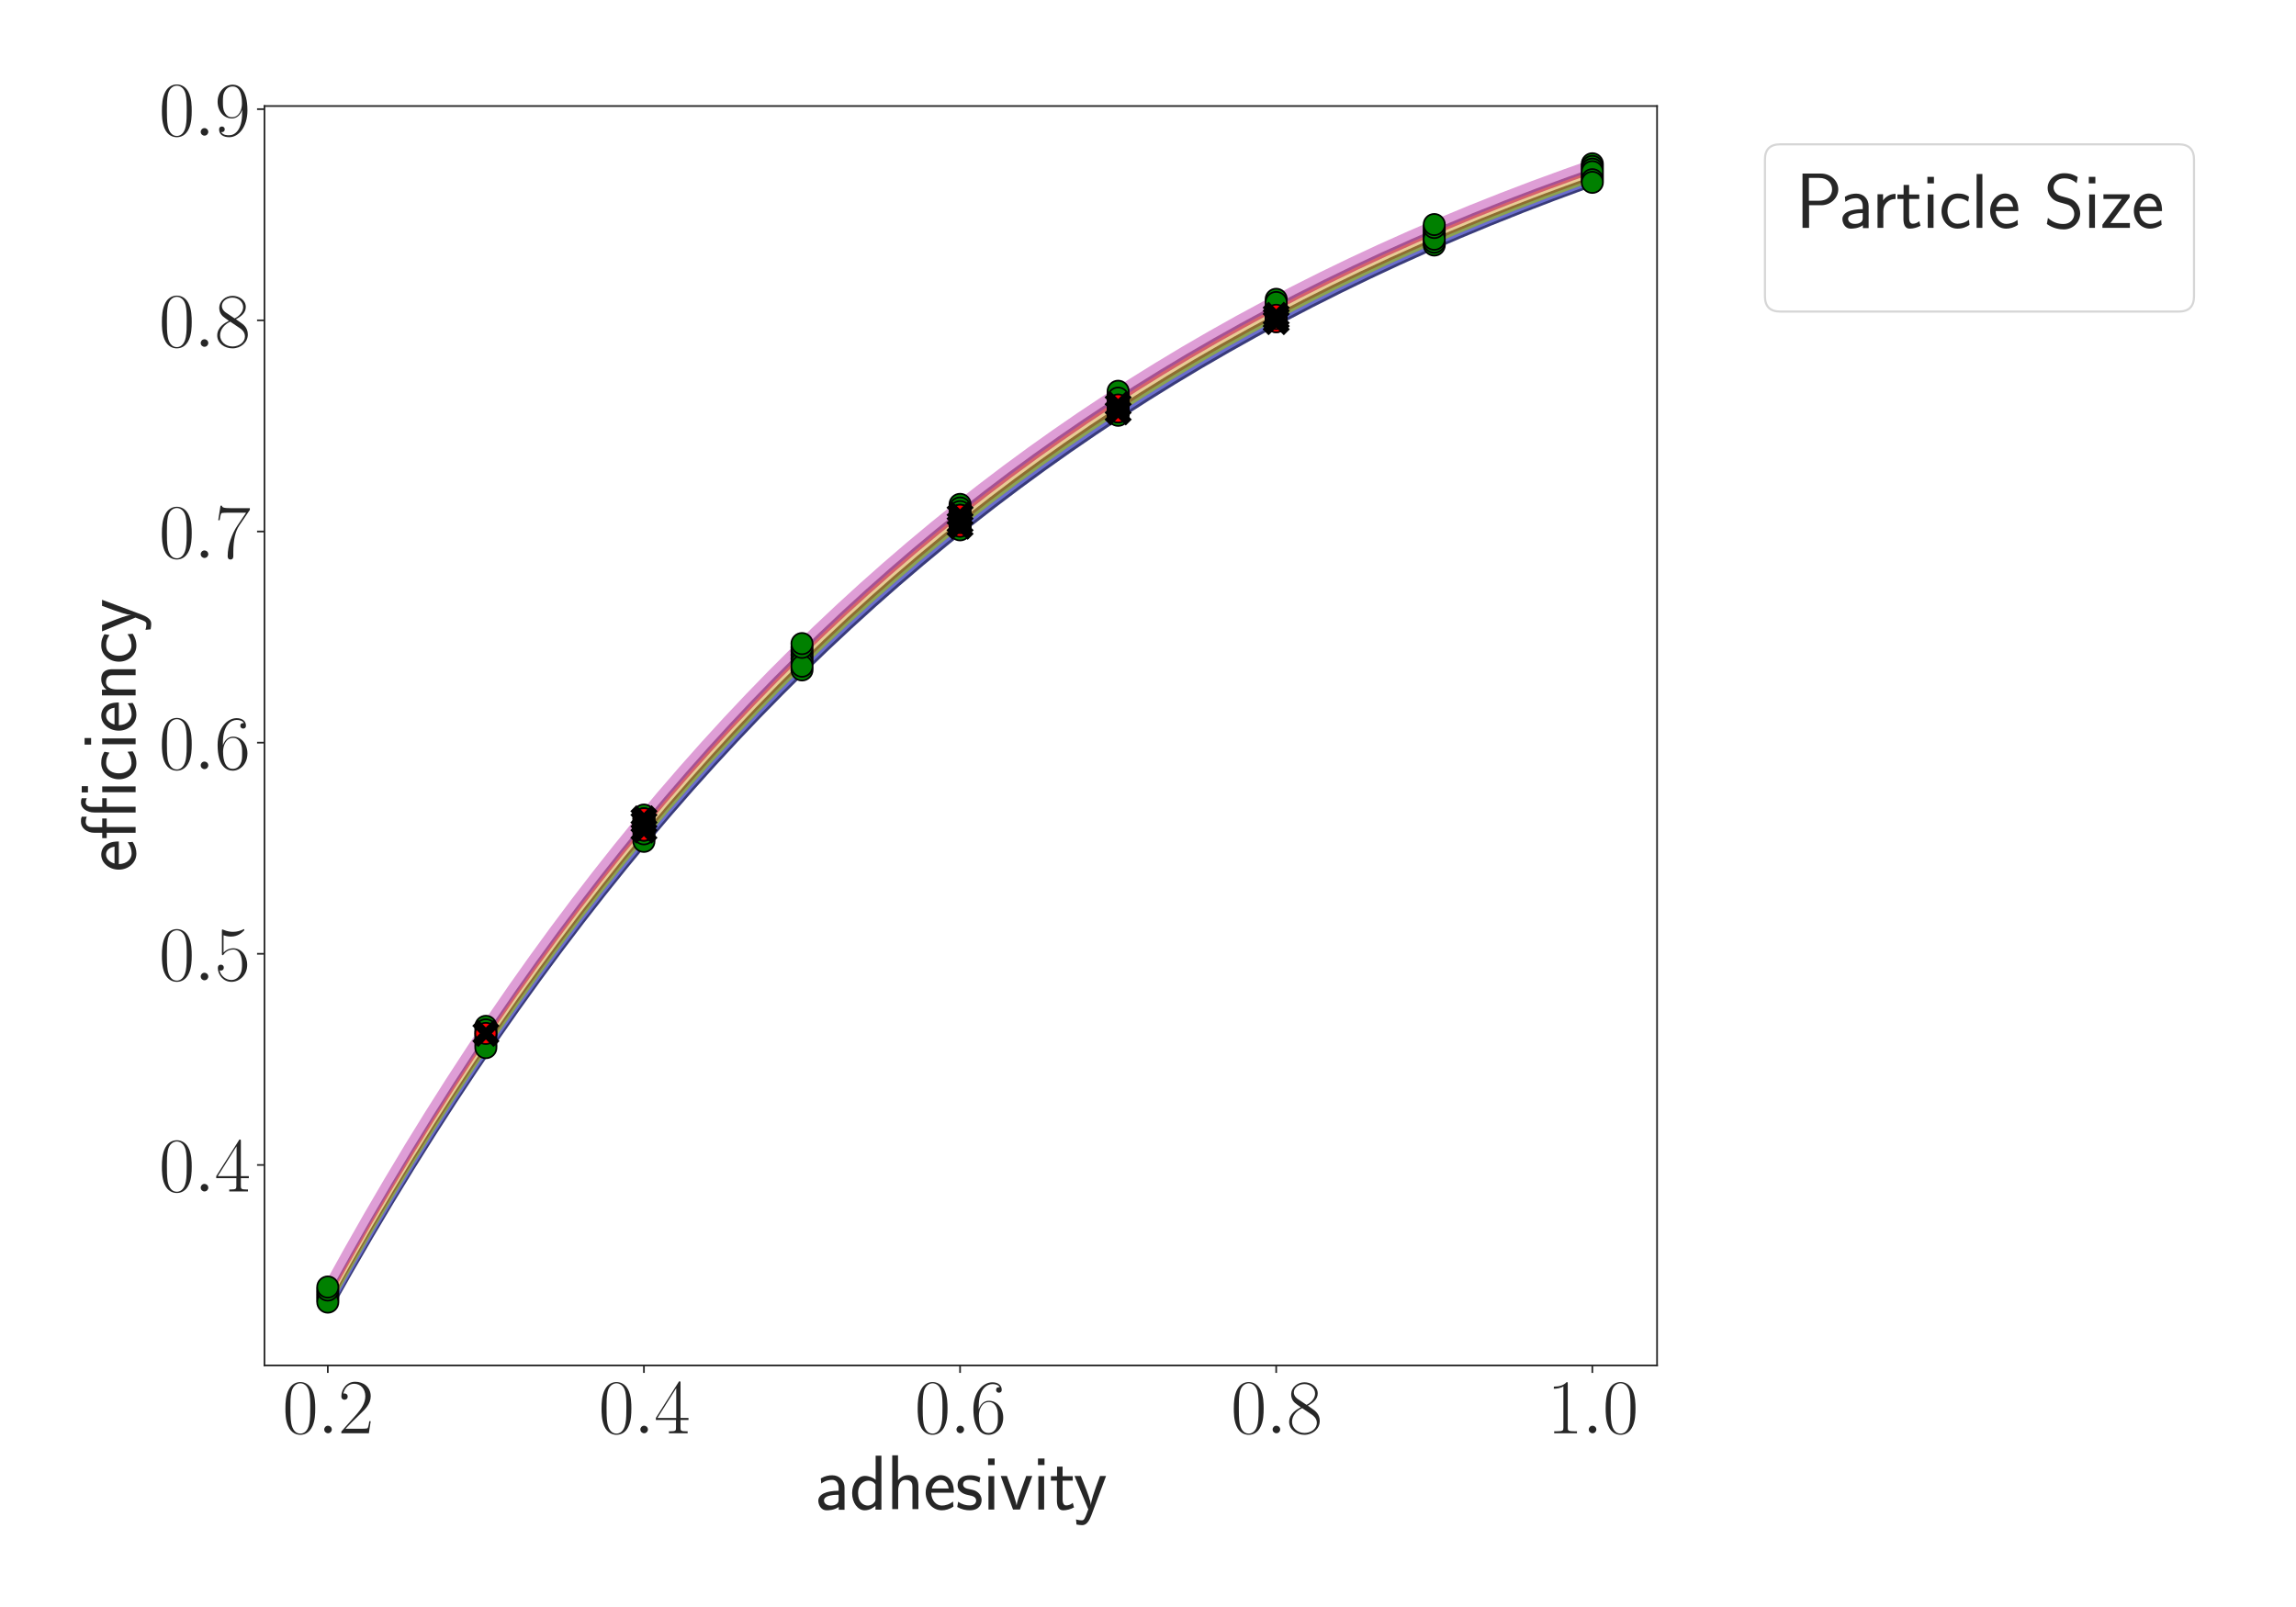 <?xml version="1.0" encoding="utf-8" standalone="no"?>
<!DOCTYPE svg PUBLIC "-//W3C//DTD SVG 1.1//EN"
  "http://www.w3.org/Graphics/SVG/1.1/DTD/svg11.dtd">
<svg xmlns:xlink="http://www.w3.org/1999/xlink" width="1080pt" height="756pt" viewBox="0 0 1080 756" xmlns="http://www.w3.org/2000/svg" version="1.1">
 <defs>
  <style type="text/css">*{stroke-linejoin: round; stroke-linecap: butt}</style>
 </defs>
 <g id="figure_1">
  <g id="patch_1">
   <path d="M 0 756 
L 1080 756 
L 1080 0 
L 0 0 
z
" style="fill: #ffffff"/>
  </g>
  <g id="axes_1">
   <g id="patch_2">
    <path d="M 124.415 642.355 
L 779.451 642.355 
L 779.451 49.889 
L 124.415 49.889 
z
" style="fill: #ffffff"/>
   </g>
   <g id="matplotlib.axis_1">
    <g id="xtick_1">
     <g id="line2d_1">
      <defs>
       <path id="m3ed4261cbb" d="M 0 0 
L 0 3.5 
" style="stroke: #262626; stroke-width: 0.8"/>
      </defs>
      <g>
       <use xlink:href="#m3ed4261cbb" x="154.189" y="642.355" style="fill: #262626; stroke: #262626; stroke-width: 0.8"/>
      </g>
     </g>
     <g id="text_1">
      <!-- $\mathdefault{0.2}$ -->
      <g style="fill: #262626" transform="translate(132.863 674.261) scale(0.36 -0.36)">
       <defs>
        <path id="CMR17-30" d="M 2688 2025 
C 2688 2416 2682 3080 2413 3591 
C 2176 4039 1798 4198 1466 4198 
C 1158 4198 768 4058 525 3597 
C 269 3118 243 2524 243 2025 
C 243 1661 250 1106 448 619 
C 723 -39 1216 -128 1466 -128 
C 1760 -128 2208 -7 2470 600 
C 2662 1042 2688 1559 2688 2025 
z
M 1466 -26 
C 1056 -26 813 325 723 812 
C 653 1188 653 1738 653 2096 
C 653 2588 653 2997 736 3387 
C 858 3929 1216 4096 1466 4096 
C 1728 4096 2067 3923 2189 3400 
C 2272 3036 2278 2607 2278 2096 
C 2278 1680 2278 1169 2202 792 
C 2067 95 1690 -26 1466 -26 
z
" transform="scale(0.016)"/>
        <path id="CMMI12-3a" d="M 1178 307 
C 1178 492 1024 619 870 619 
C 685 619 557 466 557 313 
C 557 128 710 0 864 0 
C 1050 0 1178 153 1178 307 
z
" transform="scale(0.016)"/>
        <path id="CMR17-32" d="M 2669 989 
L 2554 989 
C 2490 536 2438 459 2413 420 
C 2381 369 1920 369 1830 369 
L 602 369 
C 832 619 1280 1072 1824 1597 
C 2214 1967 2669 2402 2669 3035 
C 2669 3790 2067 4224 1395 4224 
C 691 4224 262 3604 262 3030 
C 262 2780 448 2748 525 2748 
C 589 2748 781 2787 781 3010 
C 781 3207 614 3264 525 3264 
C 486 3264 448 3258 422 3245 
C 544 3790 915 4058 1306 4058 
C 1862 4058 2227 3617 2227 3035 
C 2227 2479 1901 2000 1536 1584 
L 262 146 
L 262 0 
L 2515 0 
L 2669 989 
z
" transform="scale(0.016)"/>
       </defs>
       <use xlink:href="#CMR17-30" transform="scale(0.996)"/>
       <use xlink:href="#CMMI12-3a" transform="translate(45.69 0) scale(0.996)"/>
       <use xlink:href="#CMR17-32" transform="translate(72.788 0) scale(0.996)"/>
      </g>
     </g>
    </g>
    <g id="xtick_2">
     <g id="line2d_2">
      <g>
       <use xlink:href="#m3ed4261cbb" x="302.894" y="642.355" style="fill: #262626; stroke: #262626; stroke-width: 0.8"/>
      </g>
     </g>
     <g id="text_2">
      <!-- $\mathdefault{0.4}$ -->
      <g style="fill: #262626" transform="translate(281.568 674.261) scale(0.36 -0.36)">
       <defs>
        <path id="CMR17-34" d="M 2150 4122 
C 2150 4256 2144 4256 2029 4256 
L 128 1254 
L 128 1088 
L 1779 1088 
L 1779 457 
C 1779 224 1766 160 1318 160 
L 1197 160 
L 1197 0 
C 1402 0 1747 0 1965 0 
C 2182 0 2528 0 2733 0 
L 2733 160 
L 2611 160 
C 2163 160 2150 224 2150 457 
L 2150 1088 
L 2803 1088 
L 2803 1254 
L 2150 1254 
L 2150 4122 
z
M 1798 3703 
L 1798 1254 
L 256 1254 
L 1798 3703 
z
" transform="scale(0.016)"/>
       </defs>
       <use xlink:href="#CMR17-30" transform="scale(0.996)"/>
       <use xlink:href="#CMMI12-3a" transform="translate(45.69 0) scale(0.996)"/>
       <use xlink:href="#CMR17-34" transform="translate(72.788 0) scale(0.996)"/>
      </g>
     </g>
    </g>
    <g id="xtick_3">
     <g id="line2d_3">
      <g>
       <use xlink:href="#m3ed4261cbb" x="451.598" y="642.355" style="fill: #262626; stroke: #262626; stroke-width: 0.8"/>
      </g>
     </g>
     <g id="text_3">
      <!-- $\mathdefault{0.6}$ -->
      <g style="fill: #262626" transform="translate(430.272 674.261) scale(0.36 -0.36)">
       <defs>
        <path id="CMR17-36" d="M 678 2176 
C 678 3690 1395 4032 1811 4032 
C 1946 4032 2272 4009 2400 3776 
C 2298 3776 2106 3776 2106 3553 
C 2106 3381 2246 3323 2336 3323 
C 2394 3323 2566 3348 2566 3560 
C 2566 3954 2246 4179 1805 4179 
C 1043 4179 243 3390 243 1984 
C 243 253 966 -128 1478 -128 
C 2099 -128 2688 427 2688 1283 
C 2688 2081 2170 2662 1517 2662 
C 1126 2662 838 2407 678 1960 
L 678 2176 
z
M 1478 25 
C 691 25 691 1200 691 1436 
C 691 1896 909 2560 1504 2560 
C 1613 2560 1926 2560 2138 2120 
C 2253 1870 2253 1609 2253 1289 
C 2253 944 2253 690 2118 434 
C 1978 171 1773 25 1478 25 
z
" transform="scale(0.016)"/>
       </defs>
       <use xlink:href="#CMR17-30" transform="scale(0.996)"/>
       <use xlink:href="#CMMI12-3a" transform="translate(45.69 0) scale(0.996)"/>
       <use xlink:href="#CMR17-36" transform="translate(72.788 0) scale(0.996)"/>
      </g>
     </g>
    </g>
    <g id="xtick_4">
     <g id="line2d_4">
      <g>
       <use xlink:href="#m3ed4261cbb" x="600.303" y="642.355" style="fill: #262626; stroke: #262626; stroke-width: 0.8"/>
      </g>
     </g>
     <g id="text_4">
      <!-- $\mathdefault{0.8}$ -->
      <g style="fill: #262626" transform="translate(578.977 674.261) scale(0.36 -0.36)">
       <defs>
        <path id="CMR17-38" d="M 1741 2264 
C 2144 2467 2554 2773 2554 3263 
C 2554 3841 1990 4179 1472 4179 
C 890 4179 378 3759 378 3180 
C 378 3021 416 2747 666 2505 
C 730 2442 998 2251 1171 2130 
C 883 1983 211 1634 211 934 
C 211 279 838 -128 1459 -128 
C 2144 -128 2720 362 2720 1010 
C 2720 1590 2330 1857 2074 2029 
L 1741 2264 
z
M 902 2822 
C 851 2854 595 3051 595 3351 
C 595 3739 998 4032 1459 4032 
C 1965 4032 2336 3676 2336 3262 
C 2336 2669 1670 2331 1638 2331 
C 1632 2331 1626 2331 1574 2370 
L 902 2822 
z
M 2080 1519 
C 2176 1449 2483 1240 2483 851 
C 2483 381 2010 25 1472 25 
C 890 25 448 438 448 940 
C 448 1443 838 1862 1280 2060 
L 2080 1519 
z
" transform="scale(0.016)"/>
       </defs>
       <use xlink:href="#CMR17-30" transform="scale(0.996)"/>
       <use xlink:href="#CMMI12-3a" transform="translate(45.69 0) scale(0.996)"/>
       <use xlink:href="#CMR17-38" transform="translate(72.788 0) scale(0.996)"/>
      </g>
     </g>
    </g>
    <g id="xtick_5">
     <g id="line2d_5">
      <g>
       <use xlink:href="#m3ed4261cbb" x="749.008" y="642.355" style="fill: #262626; stroke: #262626; stroke-width: 0.8"/>
      </g>
     </g>
     <g id="text_5">
      <!-- $\mathdefault{1.0}$ -->
      <g style="fill: #262626" transform="translate(727.682 674.261) scale(0.36 -0.36)">
       <defs>
        <path id="CMR17-31" d="M 1702 4058 
C 1702 4192 1696 4192 1606 4192 
C 1357 3916 979 3827 621 3827 
C 602 3827 570 3827 563 3808 
C 557 3795 557 3782 557 3648 
C 755 3648 1088 3686 1344 3839 
L 1344 461 
C 1344 236 1331 160 781 160 
L 589 160 
L 589 0 
C 896 0 1216 0 1523 0 
C 1830 0 2150 0 2458 0 
L 2458 160 
L 2266 160 
C 1715 160 1702 230 1702 458 
L 1702 4058 
z
" transform="scale(0.016)"/>
       </defs>
       <use xlink:href="#CMR17-31" transform="scale(0.996)"/>
       <use xlink:href="#CMMI12-3a" transform="translate(45.69 0) scale(0.996)"/>
       <use xlink:href="#CMR17-30" transform="translate(72.788 0) scale(0.996)"/>
      </g>
     </g>
    </g>
    <g id="text_6">
     <!-- adhesivity -->
     <g style="fill: #262626" transform="translate(383.448 710.144) scale(0.36 -0.36)">
      <defs>
       <path id="CMSS17-61" d="M 2406 1791 
C 2406 2392 1978 2808 1402 2808 
C 1120 2808 813 2757 461 2553 
L 499 2135 
C 659 2248 934 2432 1395 2432 
C 1722 2432 1920 2180 1920 1782 
L 1920 1536 
C 896 1536 256 1238 256 726 
C 256 461 416 -64 947 -64 
C 1043 -64 1562 -64 1933 217 
L 1933 -19 
L 2406 -19 
L 2406 1791 
z
M 1920 816 
C 1920 701 1920 548 1728 434 
C 1562 325 1350 325 1261 325 
C 941 325 723 511 723 744 
C 723 1211 1722 1211 1920 1211 
L 1920 816 
z
" transform="scale(0.016)"/>
       <path id="CMSS17-64" d="M 2611 4416 
L 2138 4416 
L 2138 2438 
C 1939 2603 1613 2756 1254 2756 
C 672 2756 211 2131 211 1347 
C 211 562 666 -64 1235 -64 
C 1677 -64 1971 172 2125 306 
L 2125 -13 
L 2611 -13 
L 2611 4416 
z
M 2125 836 
C 2125 747 2125 653 1926 482 
C 1798 375 1645 325 1498 325 
C 1152 325 698 576 698 1340 
C 698 2134 1210 2368 1562 2368 
C 1798 2368 1990 2254 2125 2065 
L 2125 836 
z
" transform="scale(0.016)"/>
       <path id="CMSS17-68" d="M 2618 1891 
C 2618 2292 2522 2820 1798 2820 
C 1395 2820 1133 2623 947 2407 
L 947 4448 
L 474 4448 
L 474 32 
L 960 32 
L 960 1573 
C 960 1973 1114 2432 1549 2432 
C 2112 2432 2131 2056 2131 1839 
L 2131 32 
L 2618 32 
L 2618 1891 
z
" transform="scale(0.016)"/>
       <path id="CMSS17-65" d="M 2502 1377 
C 2502 1590 2490 2003 2285 2345 
C 2061 2713 1696 2816 1421 2816 
C 755 2816 192 2188 192 1375 
C 192 582 774 -64 1510 -64 
C 1798 -64 2150 19 2470 248 
C 2470 274 2458 414 2451 420 
C 2451 433 2432 630 2432 656 
C 2125 407 1773 325 1517 325 
C 1107 325 666 667 646 1377 
L 2502 1377 
z
M 698 1728 
C 781 2084 1062 2421 1421 2421 
C 1517 2421 1965 2421 2080 1728 
L 698 1728 
z
" transform="scale(0.016)"/>
       <path id="CMSS17-73" d="M 2061 2627 
C 1683 2807 1389 2807 1197 2807 
C 742 2807 198 2648 198 2003 
C 198 1359 902 1218 1094 1179 
C 1389 1122 1715 1058 1715 740 
C 1715 337 1254 337 1171 337 
C 915 337 563 407 243 638 
L 166 210 
C 531 0 883 -64 1178 -64 
C 1965 -64 2163 416 2163 781 
C 2163 1094 1984 1305 1862 1401 
C 1651 1568 1574 1587 1050 1696 
C 960 1709 646 1779 646 2066 
C 646 2432 1050 2432 1139 2432 
C 1555 2432 1811 2303 1984 2208 
L 2061 2627 
z
" transform="scale(0.016)"/>
       <path id="CMSS17-69" d="M 979 4183 
L 442 4183 
L 442 3648 
L 979 3648 
L 979 4183 
z
M 947 2739 
L 474 2739 
L 474 0 
L 947 0 
L 947 2739 
z
" transform="scale(0.016)"/>
       <path id="CMSS17-76" d="M 2675 2752 
L 2176 2752 
L 1747 1556 
C 1613 1165 1421 627 1389 352 
L 1382 352 
C 1370 468 1318 634 1286 749 
C 1248 890 1197 1056 1158 1172 
L 595 2752 
L 83 2752 
L 1094 0 
L 1664 0 
L 2675 2752 
z
" transform="scale(0.016)"/>
       <path id="CMSS17-74" d="M 1069 2368 
L 1901 2368 
L 1901 2737 
L 1069 2737 
L 1069 3520 
L 614 3520 
L 614 2737 
L 109 2737 
L 109 2368 
L 602 2368 
L 602 749 
C 602 384 685 -64 1107 -64 
C 1427 -64 1722 25 2003 172 
L 1901 548 
C 1747 414 1562 337 1363 337 
C 1082 337 1069 696 1069 856 
L 1069 2368 
z
" transform="scale(0.016)"/>
       <path id="CMSS17-79" d="M 2675 2752 
L 2176 2752 
C 1632 1294 1446 702 1434 383 
L 1427 383 
C 1408 696 1126 1460 902 2007 
L 602 2752 
L 83 2752 
L 1216 13 
C 1146 -178 1043 -465 1011 -529 
C 870 -885 774 -885 672 -885 
C 646 -885 442 -885 211 -809 
L 250 -1229 
C 410 -1261 570 -1280 685 -1280 
C 845 -1280 1165 -1280 1459 -497 
L 2675 2752 
z
" transform="scale(0.016)"/>
      </defs>
      <use xlink:href="#CMSS17-61" transform="scale(0.996)"/>
      <use xlink:href="#CMSS17-64" transform="translate(44.922 0) scale(0.996)"/>
      <use xlink:href="#CMSS17-68" transform="translate(93.127 0) scale(0.996)"/>
      <use xlink:href="#CMSS17-65" transform="translate(141.332 0) scale(0.996)"/>
      <use xlink:href="#CMSS17-73" transform="translate(182.971 0) scale(0.996)"/>
      <use xlink:href="#CMSS17-69" transform="translate(218.884 0) scale(0.996)"/>
      <use xlink:href="#CMSS17-76" transform="translate(241.065 0) scale(0.996)"/>
      <use xlink:href="#CMSS17-69" transform="translate(284.065 0) scale(0.996)"/>
      <use xlink:href="#CMSS17-74" transform="translate(306.246 0) scale(0.996)"/>
      <use xlink:href="#CMSS17-79" transform="translate(337.475 0) scale(0.996)"/>
     </g>
    </g>
   </g>
   <g id="matplotlib.axis_2">
    <g id="ytick_1">
     <g id="line2d_6">
      <defs>
       <path id="m2c9bc51fea" d="M 0 0 
L -3.5 0 
" style="stroke: #262626; stroke-width: 0.8"/>
      </defs>
      <g>
       <use xlink:href="#m2c9bc51fea" x="124.415" y="548.05" style="fill: #262626; stroke: #262626; stroke-width: 0.8"/>
      </g>
     </g>
     <g id="text_7">
      <!-- $\mathdefault{0.4}$ -->
      <g style="fill: #262626" transform="translate(74.763 560.503) scale(0.36 -0.36)">
       <use xlink:href="#CMR17-30" transform="scale(0.996)"/>
       <use xlink:href="#CMMI12-3a" transform="translate(45.69 0) scale(0.996)"/>
       <use xlink:href="#CMR17-34" transform="translate(72.788 0) scale(0.996)"/>
      </g>
     </g>
    </g>
    <g id="ytick_2">
     <g id="line2d_7">
      <g>
       <use xlink:href="#m2c9bc51fea" x="124.415" y="448.712" style="fill: #262626; stroke: #262626; stroke-width: 0.8"/>
      </g>
     </g>
     <g id="text_8">
      <!-- $\mathdefault{0.5}$ -->
      <g style="fill: #262626" transform="translate(74.763 461.165) scale(0.36 -0.36)">
       <defs>
        <path id="CMR17-35" d="M 730 3692 
C 794 3666 1056 3584 1325 3584 
C 1920 3584 2246 3911 2432 4100 
C 2432 4157 2432 4192 2394 4192 
C 2387 4192 2374 4192 2323 4163 
C 2099 4058 1837 3973 1517 3973 
C 1325 3973 1037 3999 723 4139 
C 653 4171 640 4171 634 4171 
C 602 4171 595 4164 595 4037 
L 595 2203 
C 595 2089 595 2057 659 2057 
C 691 2057 704 2070 736 2114 
C 941 2401 1222 2522 1542 2522 
C 1766 2522 2246 2382 2246 1289 
C 2246 1085 2246 715 2054 421 
C 1894 159 1645 25 1370 25 
C 947 25 518 320 403 814 
C 429 807 480 795 506 795 
C 589 795 749 840 749 1038 
C 749 1210 627 1280 506 1280 
C 358 1280 262 1190 262 1011 
C 262 454 704 -128 1382 -128 
C 2042 -128 2669 440 2669 1264 
C 2669 2030 2170 2624 1549 2624 
C 1222 2624 947 2503 730 2274 
L 730 3692 
z
" transform="scale(0.016)"/>
       </defs>
       <use xlink:href="#CMR17-30" transform="scale(0.996)"/>
       <use xlink:href="#CMMI12-3a" transform="translate(45.69 0) scale(0.996)"/>
       <use xlink:href="#CMR17-35" transform="translate(72.788 0) scale(0.996)"/>
      </g>
     </g>
    </g>
    <g id="ytick_3">
     <g id="line2d_8">
      <g>
       <use xlink:href="#m2c9bc51fea" x="124.415" y="349.373" style="fill: #262626; stroke: #262626; stroke-width: 0.8"/>
      </g>
     </g>
     <g id="text_9">
      <!-- $\mathdefault{0.6}$ -->
      <g style="fill: #262626" transform="translate(74.763 361.827) scale(0.36 -0.36)">
       <use xlink:href="#CMR17-30" transform="scale(0.996)"/>
       <use xlink:href="#CMMI12-3a" transform="translate(45.69 0) scale(0.996)"/>
       <use xlink:href="#CMR17-36" transform="translate(72.788 0) scale(0.996)"/>
      </g>
     </g>
    </g>
    <g id="ytick_4">
     <g id="line2d_9">
      <g>
       <use xlink:href="#m2c9bc51fea" x="124.415" y="250.035" style="fill: #262626; stroke: #262626; stroke-width: 0.8"/>
      </g>
     </g>
     <g id="text_10">
      <!-- $\mathdefault{0.7}$ -->
      <g style="fill: #262626" transform="translate(74.763 262.489) scale(0.36 -0.36)">
       <defs>
        <path id="CMR17-37" d="M 2886 3941 
L 2886 4081 
L 1382 4081 
C 634 4081 621 4165 595 4288 
L 480 4288 
L 294 3094 
L 410 3094 
C 429 3215 474 3540 550 3661 
C 589 3712 1062 3712 1171 3712 
L 2579 3712 
L 1869 2661 
C 1395 1954 1069 999 1069 165 
C 1069 89 1069 -128 1299 -128 
C 1530 -128 1530 89 1530 171 
L 1530 465 
C 1530 1508 1709 2196 2003 2636 
L 2886 3941 
z
" transform="scale(0.016)"/>
       </defs>
       <use xlink:href="#CMR17-30" transform="scale(0.996)"/>
       <use xlink:href="#CMMI12-3a" transform="translate(45.69 0) scale(0.996)"/>
       <use xlink:href="#CMR17-37" transform="translate(72.788 0) scale(0.996)"/>
      </g>
     </g>
    </g>
    <g id="ytick_5">
     <g id="line2d_10">
      <g>
       <use xlink:href="#m2c9bc51fea" x="124.415" y="150.697" style="fill: #262626; stroke: #262626; stroke-width: 0.8"/>
      </g>
     </g>
     <g id="text_11">
      <!-- $\mathdefault{0.8}$ -->
      <g style="fill: #262626" transform="translate(74.763 163.15) scale(0.36 -0.36)">
       <use xlink:href="#CMR17-30" transform="scale(0.996)"/>
       <use xlink:href="#CMMI12-3a" transform="translate(45.69 0) scale(0.996)"/>
       <use xlink:href="#CMR17-38" transform="translate(72.788 0) scale(0.996)"/>
      </g>
     </g>
    </g>
    <g id="ytick_6">
     <g id="line2d_11">
      <g>
       <use xlink:href="#m2c9bc51fea" x="124.415" y="51.359" style="fill: #262626; stroke: #262626; stroke-width: 0.8"/>
      </g>
     </g>
     <g id="text_12">
      <!-- $\mathdefault{0.9}$ -->
      <g style="fill: #262626" transform="translate(74.763 63.812) scale(0.36 -0.36)">
       <defs>
        <path id="CMR17-39" d="M 2253 1864 
C 2253 464 1670 31 1190 31 
C 1043 31 685 31 538 294 
C 704 268 826 357 826 518 
C 826 692 685 749 595 749 
C 538 749 365 723 365 506 
C 365 71 742 -128 1203 -128 
C 1939 -128 2688 674 2688 2073 
C 2688 3817 1971 4179 1485 4179 
C 851 4179 243 3628 243 2778 
C 243 1991 762 1408 1414 1408 
C 1952 1408 2189 1903 2253 2112 
L 2253 1864 
z
M 1427 1510 
C 1254 1510 1011 1542 813 1922 
C 678 2169 678 2461 678 2771 
C 678 3146 678 3405 858 3684 
C 947 3817 1114 4032 1485 4032 
C 2240 4032 2240 2885 2240 2632 
C 2240 2182 2035 1510 1427 1510 
z
" transform="scale(0.016)"/>
       </defs>
       <use xlink:href="#CMR17-30" transform="scale(0.996)"/>
       <use xlink:href="#CMMI12-3a" transform="translate(45.69 0) scale(0.996)"/>
       <use xlink:href="#CMR17-39" transform="translate(72.788 0) scale(0.996)"/>
      </g>
     </g>
    </g>
    <g id="text_13">
     <!-- efficiency -->
     <g style="fill: #262626" transform="translate(63.787 410.219) rotate(-90) scale(0.36 -0.36)">
      <defs>
       <path id="CMSS17-e" d="M 4422 4416 
L 3910 4416 
L 3910 3906 
L 4422 3906 
L 4422 4416 
z
M 4403 2737 
L 3930 2737 
L 3930 0 
L 4403 0 
L 4403 2737 
z
M 2739 2368 
L 3437 2368 
L 3437 2737 
L 2726 2737 
L 2726 3578 
C 2726 3919 2880 4092 3085 4092 
C 3226 4092 3360 4042 3437 3992 
L 3437 4416 
C 3322 4461 3270 4480 3085 4480 
C 2605 4480 2266 3995 2266 3376 
L 2266 0 
L 2739 0 
L 2739 2368 
z
M 1075 2368 
L 1773 2368 
L 1773 2737 
L 1062 2737 
L 1062 3565 
C 1062 3995 1325 4092 1510 4092 
C 1619 4092 1773 4070 1920 3999 
L 1920 4410 
C 1754 4480 1728 4480 1510 4480 
C 986 4480 602 3999 602 3366 
L 602 2737 
L 160 2737 
L 160 2368 
L 602 2368 
L 602 0 
L 1075 0 
L 1075 2368 
z
" transform="scale(0.016)"/>
       <path id="CMSS17-63" d="M 2464 2541 
C 2464 2585 2170 2714 2093 2739 
C 1882 2816 1613 2816 1542 2816 
C 710 2816 211 2093 211 1363 
C 211 595 768 -64 1517 -64 
C 1946 -64 2253 76 2502 242 
L 2464 664 
C 2189 453 1869 337 1523 337 
C 1024 337 698 774 698 1369 
C 698 1831 909 2414 1549 2414 
C 1901 2414 2099 2343 2394 2145 
L 2464 2541 
z
" transform="scale(0.016)"/>
       <path id="CMSS17-6e" d="M 2618 1877 
C 2618 2283 2522 2816 1798 2816 
C 1389 2816 1120 2606 941 2389 
L 941 2758 
L 474 2758 
L 474 0 
L 960 0 
L 960 1559 
C 960 1964 1114 2428 1549 2428 
C 2112 2428 2131 2048 2131 1829 
L 2131 0 
L 2618 0 
L 2618 1877 
z
" transform="scale(0.016)"/>
      </defs>
      <use xlink:href="#CMSS17-65" transform="scale(0.996)"/>
      <use xlink:href="#CMSS17-e" transform="translate(41.639 0) scale(0.996)"/>
      <use xlink:href="#CMSS17-63" transform="translate(117.79 0) scale(0.996)"/>
      <use xlink:href="#CMSS17-69" transform="translate(159.429 0) scale(0.996)"/>
      <use xlink:href="#CMSS17-65" transform="translate(181.609 0) scale(0.996)"/>
      <use xlink:href="#CMSS17-6e" transform="translate(223.248 0) scale(0.996)"/>
      <use xlink:href="#CMSS17-63" transform="translate(271.453 0) scale(0.996)"/>
      <use xlink:href="#CMSS17-79" transform="translate(313.092 0) scale(0.996)"/>
     </g>
    </g>
   </g>
   <g id="line2d_12">
    <path d="M 154.189 615.424 
L 163.855 598.284 
L 173.595 581.464 
L 183.335 565.086 
L 193.15 549.018 
L 202.964 533.376 
L 212.853 518.033 
L 222.742 503.099 
L 232.705 488.454 
L 242.668 474.201 
L 252.706 460.228 
L 262.818 446.532 
L 272.93 433.208 
L 283.116 420.152 
L 293.377 407.361 
L 303.712 394.833 
L 314.121 382.566 
L 324.53 370.64 
L 335.014 358.966 
L 345.572 347.541 
L 356.204 336.361 
L 366.911 325.424 
L 377.692 314.728 
L 388.548 304.27 
L 399.477 294.047 
L 410.556 283.99 
L 421.709 274.165 
L 432.936 264.571 
L 444.312 255.144 
L 455.762 245.943 
L 467.287 236.967 
L 478.96 228.156 
L 490.782 219.512 
L 502.678 211.089 
L 514.724 202.832 
L 526.917 194.743 
L 539.26 186.822 
L 551.751 179.071 
L 564.391 171.49 
L 577.179 164.078 
L 590.117 156.837 
L 603.277 149.726 
L 616.586 142.787 
L 630.118 135.983 
L 643.799 129.354 
L 657.703 122.862 
L 671.83 116.512 
L 686.18 110.305 
L 700.827 104.212 
L 715.698 98.268 
L 730.866 92.445 
L 746.331 86.745 
L 749.677 85.542 
L 749.677 85.542 
" clip-path="url(#pcb51f782f9)" style="fill: none; stroke: #393b79; stroke-width: 4; stroke-linecap: round"/>
   </g>
   <g id="line2d_13">
    <path d="M 154.189 613.997 
L 163.855 596.813 
L 173.521 580.081 
L 183.261 563.664 
L 193.001 547.68 
L 202.816 532.001 
L 212.63 516.739 
L 222.519 501.771 
L 232.408 487.203 
L 242.371 472.92 
L 252.409 458.919 
L 262.446 445.297 
L 272.558 431.947 
L 282.744 418.867 
L 293.005 406.055 
L 303.266 393.597 
L 313.601 381.397 
L 324.01 369.452 
L 334.494 357.76 
L 345.052 346.318 
L 355.684 335.124 
L 366.391 324.175 
L 377.172 313.468 
L 388.027 303.001 
L 398.957 292.77 
L 409.961 282.773 
L 421.114 272.943 
L 432.341 263.343 
L 443.643 253.972 
L 455.093 244.768 
L 466.618 235.788 
L 478.291 226.975 
L 490.039 218.385 
L 501.935 209.96 
L 513.98 201.704 
L 526.174 193.616 
L 538.442 185.745 
L 550.859 178.041 
L 563.499 170.461 
L 576.287 163.052 
L 589.225 155.814 
L 602.311 148.747 
L 615.62 141.812 
L 629.077 135.05 
L 642.758 128.425 
L 656.662 121.939 
L 670.789 115.595 
L 685.139 109.395 
L 699.712 103.341 
L 714.582 97.404 
L 729.75 91.589 
L 745.216 85.9 
L 749.677 84.302 
L 749.677 84.302 
" clip-path="url(#pcb51f782f9)" style="fill: none; stroke: #6b6ecf; stroke-width: 4; stroke-linecap: round"/>
   </g>
   <g id="line2d_14">
    <path d="M 154.189 612.573 
L 163.781 595.477 
L 173.446 578.702 
L 183.112 562.369 
L 192.852 546.346 
L 202.593 530.748 
L 212.407 515.449 
L 222.222 500.559 
L 232.11 485.958 
L 242.074 471.643 
L 252.037 457.716 
L 262.074 444.066 
L 272.186 430.69 
L 282.298 417.681 
L 292.485 404.936 
L 302.745 392.454 
L 313.08 380.231 
L 323.489 368.266 
L 333.899 356.638 
L 344.382 345.257 
L 354.94 334.121 
L 365.573 323.228 
L 376.28 312.575 
L 387.135 302.087 
L 398.065 291.839 
L 409.069 281.825 
L 420.147 272.044 
L 431.3 262.492 
L 442.602 253.106 
L 453.978 243.946 
L 465.502 234.952 
L 477.101 226.182 
L 488.849 217.578 
L 500.745 209.142 
L 512.716 200.926 
L 524.835 192.876 
L 537.104 184.994 
L 549.52 177.281 
L 562.086 169.737 
L 574.8 162.362 
L 587.737 155.116 
L 600.823 148.042 
L 614.058 141.139 
L 627.516 134.371 
L 641.197 127.741 
L 655.026 121.285 
L 669.079 114.97 
L 683.355 108.797 
L 697.928 102.739 
L 712.724 96.828 
L 727.817 91.039 
L 743.208 85.373 
L 749.677 83.061 
L 749.677 83.061 
" clip-path="url(#pcb51f782f9)" style="fill: none; stroke: #8ca252; stroke-width: 4; stroke-linecap: round"/>
   </g>
   <g id="line2d_15">
    <path d="M 154.189 611.151 
L 163.781 594.012 
L 173.372 577.325 
L 183.038 560.952 
L 192.704 545.014 
L 202.444 529.379 
L 212.258 514.047 
L 222.073 499.127 
L 231.962 484.498 
L 241.851 470.264 
L 251.814 456.311 
L 261.851 442.638 
L 271.889 429.339 
L 282.001 416.308 
L 292.187 403.545 
L 302.448 391.045 
L 312.708 378.895 
L 323.043 366.998 
L 333.453 355.354 
L 343.936 343.959 
L 354.494 332.811 
L 365.127 321.907 
L 375.833 311.245 
L 386.615 300.821 
L 397.47 290.633 
L 408.474 280.611 
L 419.553 270.822 
L 430.705 261.265 
L 441.933 251.935 
L 453.309 242.77 
L 464.759 233.83 
L 476.358 225.056 
L 488.031 216.503 
L 499.853 208.115 
L 511.824 199.895 
L 523.943 191.843 
L 536.211 183.96 
L 548.628 176.247 
L 561.194 168.704 
L 573.908 161.331 
L 586.771 154.129 
L 599.857 147.057 
L 613.092 140.159 
L 626.549 133.395 
L 640.156 126.806 
L 653.985 120.355 
L 668.038 114.046 
L 682.314 107.88 
L 696.812 101.86 
L 711.608 95.957 
L 726.702 90.176 
L 742.093 84.52 
L 749.677 81.819 
L 749.677 81.819 
" clip-path="url(#pcb51f782f9)" style="fill: none; stroke: #8c6d31; stroke-width: 4; stroke-linecap: round"/>
   </g>
   <g id="line2d_16">
    <path d="M 154.189 609.729 
L 163.781 592.547 
L 173.372 575.821 
L 183.038 559.412 
L 192.704 543.441 
L 202.444 527.776 
L 212.184 512.532 
L 221.999 497.584 
L 231.813 483.039 
L 241.702 468.78 
L 251.665 454.804 
L 261.628 441.211 
L 271.666 427.89 
L 281.778 414.841 
L 291.89 402.153 
L 302.076 389.726 
L 312.337 377.558 
L 322.672 365.646 
L 333.081 353.988 
L 343.565 342.581 
L 354.123 331.423 
L 364.755 320.511 
L 375.462 309.841 
L 386.243 299.412 
L 397.098 289.219 
L 408.028 279.261 
L 419.032 269.534 
L 430.185 259.973 
L 441.412 250.64 
L 452.788 241.474 
L 464.238 232.534 
L 475.837 223.761 
L 487.511 215.21 
L 499.333 206.826 
L 511.303 198.61 
L 523.348 190.612 
L 535.542 182.781 
L 547.885 175.118 
L 560.376 167.623 
L 573.09 160.253 
L 585.953 153.056 
L 598.965 146.029 
L 612.199 139.135 
L 625.583 132.414 
L 639.189 125.831 
L 653.019 119.386 
L 667.071 113.084 
L 681.347 106.927 
L 695.846 100.915 
L 710.642 95.022 
L 725.661 89.28 
L 740.978 83.662 
L 749.677 80.574 
L 749.677 80.574 
" clip-path="url(#pcb51f782f9)" style="fill: none; stroke: #e7cb94; stroke-width: 4; stroke-linecap: round"/>
   </g>
   <g id="line2d_17">
    <path d="M 154.189 608.307 
L 163.706 591.214 
L 173.298 574.444 
L 182.889 558.121 
L 192.555 542.11 
L 202.221 526.527 
L 211.961 511.246 
L 221.701 496.376 
L 231.516 481.797 
L 241.404 467.507 
L 251.293 453.606 
L 261.257 439.983 
L 271.294 426.637 
L 281.332 413.658 
L 291.444 400.946 
L 301.63 388.496 
L 311.89 376.308 
L 322.225 364.378 
L 332.56 352.786 
L 342.97 341.442 
L 353.453 330.344 
L 364.011 319.489 
L 374.644 308.874 
L 385.351 298.497 
L 396.206 288.286 
L 407.136 278.311 
L 418.14 268.568 
L 429.218 259.056 
L 440.446 249.709 
L 451.747 240.589 
L 463.197 231.635 
L 474.722 222.906 
L 486.395 214.343 
L 498.143 206.001 
L 510.039 197.824 
L 522.084 189.815 
L 534.278 181.974 
L 546.621 174.303 
L 559.112 166.8 
L 571.752 159.468 
L 584.54 152.305 
L 597.552 145.272 
L 610.712 138.411 
L 624.096 131.685 
L 637.702 125.097 
L 651.457 118.684 
L 665.436 112.412 
L 679.637 106.283 
L 694.136 100.268 
L 708.857 94.402 
L 723.877 88.657 
L 739.193 83.038 
L 749.677 79.325 
L 749.677 79.325 
" clip-path="url(#pcb51f782f9)" style="fill: none; stroke: #d6616b; stroke-width: 4; stroke-linecap: round"/>
   </g>
   <g id="line2d_18">
    <path d="M 154.189 606.884 
L 163.706 589.748 
L 173.223 573.068 
L 182.815 556.705 
L 192.406 540.779 
L 202.072 525.16 
L 211.738 509.961 
L 221.478 495.057 
L 231.293 480.447 
L 241.107 466.234 
L 250.996 452.305 
L 260.959 438.656 
L 270.922 425.383 
L 280.96 412.38 
L 291.072 399.646 
L 301.184 387.266 
L 311.37 375.145 
L 321.631 363.278 
L 331.966 351.665 
L 342.375 340.302 
L 352.859 329.186 
L 363.417 318.316 
L 374.049 307.687 
L 384.756 297.297 
L 395.537 287.144 
L 406.392 277.225 
L 417.396 267.47 
L 428.475 257.948 
L 439.628 248.653 
L 450.929 239.523 
L 462.305 230.619 
L 473.83 221.882 
L 485.429 213.366 
L 497.176 205.016 
L 509.073 196.833 
L 521.118 188.82 
L 533.312 180.976 
L 545.654 173.302 
L 558.145 165.798 
L 570.785 158.466 
L 583.574 151.304 
L 596.511 144.313 
L 609.671 137.454 
L 622.98 130.768 
L 636.513 124.218 
L 650.268 117.807 
L 664.246 111.538 
L 678.447 105.413 
L 692.872 99.433 
L 707.593 93.572 
L 722.538 87.861 
L 737.78 82.274 
L 749.677 78.074 
L 749.677 78.074 
" clip-path="url(#pcb51f782f9)" style="fill: none; stroke: #a55194; stroke-width: 4; stroke-linecap: round"/>
   </g>
   <g id="line2d_19">
    <path d="M 154.189 605.461 
L 163.632 588.414 
L 173.149 571.691 
L 182.666 555.414 
L 192.258 539.449 
L 201.849 523.912 
L 211.515 508.676 
L 221.255 493.738 
L 230.995 479.206 
L 240.81 464.962 
L 250.624 451.107 
L 260.513 437.53 
L 270.476 424.227 
L 280.514 411.198 
L 290.551 398.53 
L 300.663 386.126 
L 310.85 373.981 
L 321.11 362.094 
L 331.445 350.461 
L 341.854 339.081 
L 352.338 327.95 
L 362.896 317.066 
L 373.529 306.425 
L 384.235 296.025 
L 395.016 285.863 
L 405.872 275.936 
L 416.802 266.241 
L 427.88 256.711 
L 439.033 247.411 
L 450.26 238.338 
L 461.636 229.429 
L 473.086 220.744 
L 484.685 212.224 
L 496.433 203.872 
L 508.255 195.739 
L 520.226 187.772 
L 532.345 179.973 
L 544.613 172.342 
L 557.03 164.88 
L 569.596 157.587 
L 582.384 150.422 
L 595.321 143.428 
L 608.482 136.568 
L 621.791 129.882 
L 635.323 123.333 
L 649.078 116.925 
L 663.056 110.659 
L 677.258 104.538 
L 691.682 98.563 
L 706.329 92.737 
L 721.274 87.032 
L 736.516 81.452 
L 749.677 76.82 
L 749.677 76.82 
" clip-path="url(#pcb51f782f9)" style="fill: none; stroke: #de9ed6; stroke-width: 4; stroke-linecap: round"/>
   </g>
   <g id="PathCollection_1">
    <defs>
     <path id="m598adde4ba" d="M 0 5 
C 1.326 5 2.598 4.473 3.536 3.536 
C 4.473 2.598 5 1.326 5 0 
C 5 -1.326 4.473 -2.598 3.536 -3.536 
C 2.598 -4.473 1.326 -5 0 -5 
C -1.326 -5 -2.598 -4.473 -3.536 -3.536 
C -4.473 -2.598 -5 -1.326 -5 0 
C -5 1.326 -4.473 2.598 -3.536 3.536 
C -2.598 4.473 -1.326 5 0 5 
z
" style="stroke: #000000; stroke-width: 0.8"/>
    </defs>
    <g clip-path="url(#pcb51f782f9)">
     <use xlink:href="#m598adde4ba" x="600.303" y="148.319" style="fill: #008000; stroke: #000000; stroke-width: 0.8"/>
     <use xlink:href="#m598adde4ba" x="228.542" y="491.183" style="fill: #008000; stroke: #000000; stroke-width: 0.8"/>
     <use xlink:href="#m598adde4ba" x="228.542" y="489.513" style="fill: #008000; stroke: #000000; stroke-width: 0.8"/>
     <use xlink:href="#m598adde4ba" x="600.303" y="146.821" style="fill: #008000; stroke: #000000; stroke-width: 0.8"/>
     <use xlink:href="#m598adde4ba" x="600.303" y="143.817" style="fill: #008000; stroke: #000000; stroke-width: 0.8"/>
     <use xlink:href="#m598adde4ba" x="228.542" y="486.173" style="fill: #008000; stroke: #000000; stroke-width: 0.8"/>
     <use xlink:href="#m598adde4ba" x="674.655" y="115.271" style="fill: #008000; stroke: #000000; stroke-width: 0.8"/>
     <use xlink:href="#m598adde4ba" x="749.008" y="77.052" style="fill: #008000; stroke: #000000; stroke-width: 0.8"/>
     <use xlink:href="#m598adde4ba" x="674.655" y="113.9" style="fill: #008000; stroke: #000000; stroke-width: 0.8"/>
     <use xlink:href="#m598adde4ba" x="228.542" y="487.843" style="fill: #008000; stroke: #000000; stroke-width: 0.8"/>
     <use xlink:href="#m598adde4ba" x="600.303" y="145.321" style="fill: #008000; stroke: #000000; stroke-width: 0.8"/>
     <use xlink:href="#m598adde4ba" x="749.008" y="78.307" style="fill: #008000; stroke: #000000; stroke-width: 0.8"/>
     <use xlink:href="#m598adde4ba" x="228.542" y="492.851" style="fill: #008000; stroke: #000000; stroke-width: 0.8"/>
     <use xlink:href="#m598adde4ba" x="674.655" y="109.783" style="fill: #008000; stroke: #000000; stroke-width: 0.8"/>
     <use xlink:href="#m598adde4ba" x="154.189" y="609.729" style="fill: #008000; stroke: #000000; stroke-width: 0.8"/>
     <use xlink:href="#m598adde4ba" x="600.303" y="149.815" style="fill: #008000; stroke: #000000; stroke-width: 0.8"/>
     <use xlink:href="#m598adde4ba" x="600.303" y="151.313" style="fill: #008000; stroke: #000000; stroke-width: 0.8"/>
     <use xlink:href="#m598adde4ba" x="154.189" y="608.306" style="fill: #008000; stroke: #000000; stroke-width: 0.8"/>
     <use xlink:href="#m598adde4ba" x="674.655" y="108.406" style="fill: #008000; stroke: #000000; stroke-width: 0.8"/>
     <use xlink:href="#m598adde4ba" x="674.655" y="111.158" style="fill: #008000; stroke: #000000; stroke-width: 0.8"/>
     <use xlink:href="#m598adde4ba" x="154.189" y="611.151" style="fill: #008000; stroke: #000000; stroke-width: 0.8"/>
     <use xlink:href="#m598adde4ba" x="154.189" y="612.573" style="fill: #008000; stroke: #000000; stroke-width: 0.8"/>
     <use xlink:href="#m598adde4ba" x="674.655" y="112.53" style="fill: #008000; stroke: #000000; stroke-width: 0.8"/>
     <use xlink:href="#m598adde4ba" x="749.008" y="83.299" style="fill: #008000; stroke: #000000; stroke-width: 0.8"/>
     <use xlink:href="#m598adde4ba" x="749.008" y="82.054" style="fill: #008000; stroke: #000000; stroke-width: 0.8"/>
     <use xlink:href="#m598adde4ba" x="749.008" y="79.558" style="fill: #008000; stroke: #000000; stroke-width: 0.8"/>
     <use xlink:href="#m598adde4ba" x="600.303" y="140.801" style="fill: #008000; stroke: #000000; stroke-width: 0.8"/>
     <use xlink:href="#m598adde4ba" x="228.542" y="482.829" style="fill: #008000; stroke: #000000; stroke-width: 0.8"/>
     <use xlink:href="#m598adde4ba" x="749.008" y="80.809" style="fill: #008000; stroke: #000000; stroke-width: 0.8"/>
     <use xlink:href="#m598adde4ba" x="228.542" y="484.502" style="fill: #008000; stroke: #000000; stroke-width: 0.8"/>
     <use xlink:href="#m598adde4ba" x="600.303" y="142.311" style="fill: #008000; stroke: #000000; stroke-width: 0.8"/>
     <use xlink:href="#m598adde4ba" x="674.655" y="107.023" style="fill: #008000; stroke: #000000; stroke-width: 0.8"/>
     <use xlink:href="#m598adde4ba" x="154.189" y="606.884" style="fill: #008000; stroke: #000000; stroke-width: 0.8"/>
     <use xlink:href="#m598adde4ba" x="749.008" y="84.54" style="fill: #008000; stroke: #000000; stroke-width: 0.8"/>
     <use xlink:href="#m598adde4ba" x="154.189" y="605.461" style="fill: #008000; stroke: #000000; stroke-width: 0.8"/>
     <use xlink:href="#m598adde4ba" x="674.655" y="105.642" style="fill: #008000; stroke: #000000; stroke-width: 0.8"/>
     <use xlink:href="#m598adde4ba" x="749.008" y="85.782" style="fill: #008000; stroke: #000000; stroke-width: 0.8"/>
     <use xlink:href="#m598adde4ba" x="377.246" y="308.093" style="fill: #008000; stroke: #000000; stroke-width: 0.8"/>
     <use xlink:href="#m598adde4ba" x="302.894" y="394.04" style="fill: #008000; stroke: #000000; stroke-width: 0.8"/>
     <use xlink:href="#m598adde4ba" x="451.598" y="237.275" style="fill: #008000; stroke: #000000; stroke-width: 0.8"/>
     <use xlink:href="#m598adde4ba" x="302.894" y="395.813" style="fill: #008000; stroke: #000000; stroke-width: 0.8"/>
     <use xlink:href="#m598adde4ba" x="377.246" y="306.322" style="fill: #008000; stroke: #000000; stroke-width: 0.8"/>
     <use xlink:href="#m598adde4ba" x="451.598" y="238.992" style="fill: #008000; stroke: #000000; stroke-width: 0.8"/>
     <use xlink:href="#m598adde4ba" x="377.246" y="309.862" style="fill: #008000; stroke: #000000; stroke-width: 0.8"/>
     <use xlink:href="#m598adde4ba" x="377.246" y="311.629" style="fill: #008000; stroke: #000000; stroke-width: 0.8"/>
     <use xlink:href="#m598adde4ba" x="302.894" y="392.275" style="fill: #008000; stroke: #000000; stroke-width: 0.8"/>
     <use xlink:href="#m598adde4ba" x="302.894" y="390.511" style="fill: #008000; stroke: #000000; stroke-width: 0.8"/>
     <use xlink:href="#m598adde4ba" x="525.951" y="185.678" style="fill: #008000; stroke: #000000; stroke-width: 0.8"/>
     <use xlink:href="#m598adde4ba" x="302.894" y="386.976" style="fill: #008000; stroke: #000000; stroke-width: 0.8"/>
     <use xlink:href="#m598adde4ba" x="377.246" y="315.165" style="fill: #008000; stroke: #000000; stroke-width: 0.8"/>
     <use xlink:href="#m598adde4ba" x="525.951" y="184.056" style="fill: #008000; stroke: #000000; stroke-width: 0.8"/>
     <use xlink:href="#m598adde4ba" x="377.246" y="313.394" style="fill: #008000; stroke: #000000; stroke-width: 0.8"/>
     <use xlink:href="#m598adde4ba" x="302.894" y="388.744" style="fill: #008000; stroke: #000000; stroke-width: 0.8"/>
     <use xlink:href="#m598adde4ba" x="525.951" y="195.374" style="fill: #008000; stroke: #000000; stroke-width: 0.8"/>
     <use xlink:href="#m598adde4ba" x="451.598" y="240.707" style="fill: #008000; stroke: #000000; stroke-width: 0.8"/>
     <use xlink:href="#m598adde4ba" x="377.246" y="304.552" style="fill: #008000; stroke: #000000; stroke-width: 0.8"/>
     <use xlink:href="#m598adde4ba" x="451.598" y="242.418" style="fill: #008000; stroke: #000000; stroke-width: 0.8"/>
     <use xlink:href="#m598adde4ba" x="525.951" y="193.76" style="fill: #008000; stroke: #000000; stroke-width: 0.8"/>
     <use xlink:href="#m598adde4ba" x="377.246" y="302.778" style="fill: #008000; stroke: #000000; stroke-width: 0.8"/>
     <use xlink:href="#m598adde4ba" x="451.598" y="245.839" style="fill: #008000; stroke: #000000; stroke-width: 0.8"/>
     <use xlink:href="#m598adde4ba" x="451.598" y="244.131" style="fill: #008000; stroke: #000000; stroke-width: 0.8"/>
     <use xlink:href="#m598adde4ba" x="525.951" y="190.534" style="fill: #008000; stroke: #000000; stroke-width: 0.8"/>
     <use xlink:href="#m598adde4ba" x="525.951" y="192.148" style="fill: #008000; stroke: #000000; stroke-width: 0.8"/>
     <use xlink:href="#m598adde4ba" x="302.894" y="383.437" style="fill: #008000; stroke: #000000; stroke-width: 0.8"/>
     <use xlink:href="#m598adde4ba" x="451.598" y="247.545" style="fill: #008000; stroke: #000000; stroke-width: 0.8"/>
     <use xlink:href="#m598adde4ba" x="525.951" y="188.919" style="fill: #008000; stroke: #000000; stroke-width: 0.8"/>
     <use xlink:href="#m598adde4ba" x="302.894" y="385.207" style="fill: #008000; stroke: #000000; stroke-width: 0.8"/>
     <use xlink:href="#m598adde4ba" x="525.951" y="187.3" style="fill: #008000; stroke: #000000; stroke-width: 0.8"/>
     <use xlink:href="#m598adde4ba" x="451.598" y="249.256" style="fill: #008000; stroke: #000000; stroke-width: 0.8"/>
    </g>
   </g>
   <g id="PathCollection_2">
    <defs>
     <path id="m42e8825be7" d="M 0 5 
C 1.326 5 2.598 4.473 3.536 3.536 
C 4.473 2.598 5 1.326 5 0 
C 5 -1.326 4.473 -2.598 3.536 -3.536 
C 2.598 -4.473 1.326 -5 0 -5 
C -1.326 -5 -2.598 -4.473 -3.536 -3.536 
C -4.473 -2.598 -5 -1.326 -5 0 
C -5 1.326 -4.473 2.598 -3.536 3.536 
C -2.598 4.473 -1.326 5 0 5 
z
" style="stroke: #000000; stroke-width: 0.8"/>
    </defs>
    <g clip-path="url(#pcb51f782f9)">
     <use xlink:href="#m42e8825be7" x="600.303" y="151.313" style="fill: #ff0000; stroke: #000000; stroke-width: 0.8"/>
     <use xlink:href="#m42e8825be7" x="451.598" y="247.545" style="fill: #ff0000; stroke: #000000; stroke-width: 0.8"/>
     <use xlink:href="#m42e8825be7" x="525.951" y="193.76" style="fill: #ff0000; stroke: #000000; stroke-width: 0.8"/>
     <use xlink:href="#m42e8825be7" x="600.303" y="149.815" style="fill: #ff0000; stroke: #000000; stroke-width: 0.8"/>
     <use xlink:href="#m42e8825be7" x="600.303" y="148.319" style="fill: #ff0000; stroke: #000000; stroke-width: 0.8"/>
     <use xlink:href="#m42e8825be7" x="451.598" y="245.839" style="fill: #ff0000; stroke: #000000; stroke-width: 0.8"/>
     <use xlink:href="#m42e8825be7" x="302.894" y="390.511" style="fill: #ff0000; stroke: #000000; stroke-width: 0.8"/>
     <use xlink:href="#m42e8825be7" x="525.951" y="190.534" style="fill: #ff0000; stroke: #000000; stroke-width: 0.8"/>
     <use xlink:href="#m42e8825be7" x="451.598" y="242.418" style="fill: #ff0000; stroke: #000000; stroke-width: 0.8"/>
     <use xlink:href="#m42e8825be7" x="302.894" y="386.976" style="fill: #ff0000; stroke: #000000; stroke-width: 0.8"/>
     <use xlink:href="#m42e8825be7" x="228.542" y="486.173" style="fill: #ff0000; stroke: #000000; stroke-width: 0.8"/>
     <use xlink:href="#m42e8825be7" x="302.894" y="385.207" style="fill: #ff0000; stroke: #000000; stroke-width: 0.8"/>
    </g>
   </g>
   <g id="patch_3">
    <path d="M 124.415 642.355 
L 124.415 49.889 
" style="fill: none; stroke: #262626; stroke-width: 0.8; stroke-linejoin: miter; stroke-linecap: square"/>
   </g>
   <g id="patch_4">
    <path d="M 779.451 642.355 
L 779.451 49.889 
" style="fill: none; stroke: #262626; stroke-width: 0.8; stroke-linejoin: miter; stroke-linecap: square"/>
   </g>
   <g id="patch_5">
    <path d="M 124.415 642.355 
L 779.451 642.355 
" style="fill: none; stroke: #262626; stroke-width: 0.8; stroke-linejoin: miter; stroke-linecap: square"/>
   </g>
   <g id="patch_6">
    <path d="M 124.415 49.889 
L 779.451 49.889 
" style="fill: none; stroke: #262626; stroke-width: 0.8; stroke-linejoin: miter; stroke-linecap: square"/>
   </g>
   <g id="PathCollection_3">
    <defs>
     <path id="m5c8887c130" d="M -5 5 
L 5 -5 
M -5 -5 
L 5 5 
" style="stroke: #000000; stroke-width: 4"/>
    </defs>
    <g clip-path="url(#pcb51f782f9)">
     <use xlink:href="#m5c8887c130" x="600.303" y="148.318" style="stroke: #000000; stroke-width: 4"/>
     <use xlink:href="#m5c8887c130" x="228.542" y="486.173" style="stroke: #000000; stroke-width: 4"/>
     <use xlink:href="#m5c8887c130" x="302.894" y="386.976" style="stroke: #000000; stroke-width: 4"/>
     <use xlink:href="#m5c8887c130" x="451.598" y="242.419" style="stroke: #000000; stroke-width: 4"/>
     <use xlink:href="#m5c8887c130" x="600.303" y="151.311" style="stroke: #000000; stroke-width: 4"/>
     <use xlink:href="#m5c8887c130" x="451.598" y="247.546" style="stroke: #000000; stroke-width: 4"/>
     <use xlink:href="#m5c8887c130" x="302.894" y="390.51" style="stroke: #000000; stroke-width: 4"/>
     <use xlink:href="#m5c8887c130" x="451.598" y="245.838" style="stroke: #000000; stroke-width: 4"/>
     <use xlink:href="#m5c8887c130" x="600.303" y="149.815" style="stroke: #000000; stroke-width: 4"/>
     <use xlink:href="#m5c8887c130" x="302.894" y="385.207" style="stroke: #000000; stroke-width: 4"/>
     <use xlink:href="#m5c8887c130" x="525.951" y="193.761" style="stroke: #000000; stroke-width: 4"/>
     <use xlink:href="#m5c8887c130" x="525.951" y="190.535" style="stroke: #000000; stroke-width: 4"/>
    </g>
   </g>
   <g id="legend_1">
    <g id="patch_7">
     <path d="M 837.403 146.572 
L 1024.822 146.572 
Q 1032.022 146.572 1032.022 139.372 
L 1032.022 75.089 
Q 1032.022 67.889 1024.822 67.889 
L 837.403 67.889 
Q 830.203 67.889 830.203 75.089 
L 830.203 139.372 
Q 830.203 146.572 837.403 146.572 
z
" style="fill: #ffffff; opacity: 0.8; stroke: #cccccc; stroke-linejoin: miter"/>
    </g>
    <g id="text_14">
     <!-- Particle Size -->
     <g style="fill: #262626" transform="translate(844.603 107.196) scale(0.36 -0.36)">
      <defs>
       <path id="CMSS17-50" d="M 2106 1856 
C 2874 1856 3501 2453 3501 3158 
C 3501 3850 2899 4453 2067 4453 
L 570 4453 
L 570 0 
L 1107 0 
L 1107 1856 
L 2106 1856 
z
M 1926 4096 
C 2669 4096 2995 3627 2995 3157 
C 2995 2720 2694 2226 1926 2226 
L 1094 2226 
L 1094 4096 
L 1926 4096 
z
" transform="scale(0.016)"/>
       <path id="CMSS17-72" d="M 954 1363 
C 954 1965 1395 2368 1958 2368 
L 1958 2789 
C 1549 2789 1165 2585 934 2253 
L 934 2758 
L 480 2758 
L 480 0 
L 954 0 
L 954 1363 
z
" transform="scale(0.016)"/>
       <path id="CMSS17-6c" d="M 947 4416 
L 474 4416 
L 474 0 
L 947 0 
L 947 4416 
z
" transform="scale(0.016)"/>
       <path id="CMSS17-53" d="M 2797 4169 
C 2515 4334 2208 4480 1690 4480 
C 864 4480 333 3879 333 3266 
C 333 3025 403 2753 653 2475 
C 902 2196 1184 2121 1542 2033 
C 1690 1994 1939 1924 1984 1906 
C 2342 1767 2515 1444 2515 1140 
C 2515 742 2202 318 1645 318 
C 1453 318 890 318 358 819 
L 269 318 
C 794 -64 1363 -128 1651 -128 
C 2438 -128 3002 488 3002 1186 
C 3002 1440 2925 1763 2656 2061 
C 2394 2347 2163 2410 1638 2549 
C 1338 2626 1146 2677 986 2873 
C 877 3013 819 3146 819 3317 
C 819 3673 1126 4060 1690 4060 
C 1971 4060 2336 4002 2707 3660 
L 2797 4169 
z
" transform="scale(0.016)"/>
       <path id="CMSS17-7a" d="M 2400 2502 
L 2400 2750 
L 250 2750 
L 250 2368 
L 1069 2368 
C 1146 2368 1222 2368 1299 2368 
L 1747 2368 
L 166 261 
L 166 0 
L 2419 0 
L 2419 395 
L 1549 395 
C 1472 395 1395 395 1318 395 
L 826 395 
L 2400 2502 
z
" transform="scale(0.016)"/>
      </defs>
      <use xlink:href="#CMSS17-50" transform="scale(0.996)"/>
      <use xlink:href="#CMSS17-61" transform="translate(57.133 0) scale(0.996)"/>
      <use xlink:href="#CMSS17-72" transform="translate(99.453 0) scale(0.996)"/>
      <use xlink:href="#CMSS17-74" transform="translate(131.362 0) scale(0.996)"/>
      <use xlink:href="#CMSS17-69" transform="translate(165.194 0) scale(0.996)"/>
      <use xlink:href="#CMSS17-63" transform="translate(187.375 0) scale(0.996)"/>
      <use xlink:href="#CMSS17-6c" transform="translate(229.013 0) scale(0.996)"/>
      <use xlink:href="#CMSS17-65" transform="translate(251.194 0) scale(0.996)"/>
      <use xlink:href="#CMSS17-53" transform="translate(324.062 0) scale(0.996)"/>
      <use xlink:href="#CMSS17-69" transform="translate(376.111 0) scale(0.996)"/>
      <use xlink:href="#CMSS17-7a" transform="translate(398.291 0) scale(0.996)"/>
      <use xlink:href="#CMSS17-65" transform="translate(438.969 0) scale(0.996)"/>
     </g>
    </g>
   </g>
  </g>
 </g>
 <defs>
  <clipPath id="pcb51f782f9">
   <rect x="124.415" y="49.889" width="655.036" height="592.465"/>
  </clipPath>
 </defs>
</svg>
